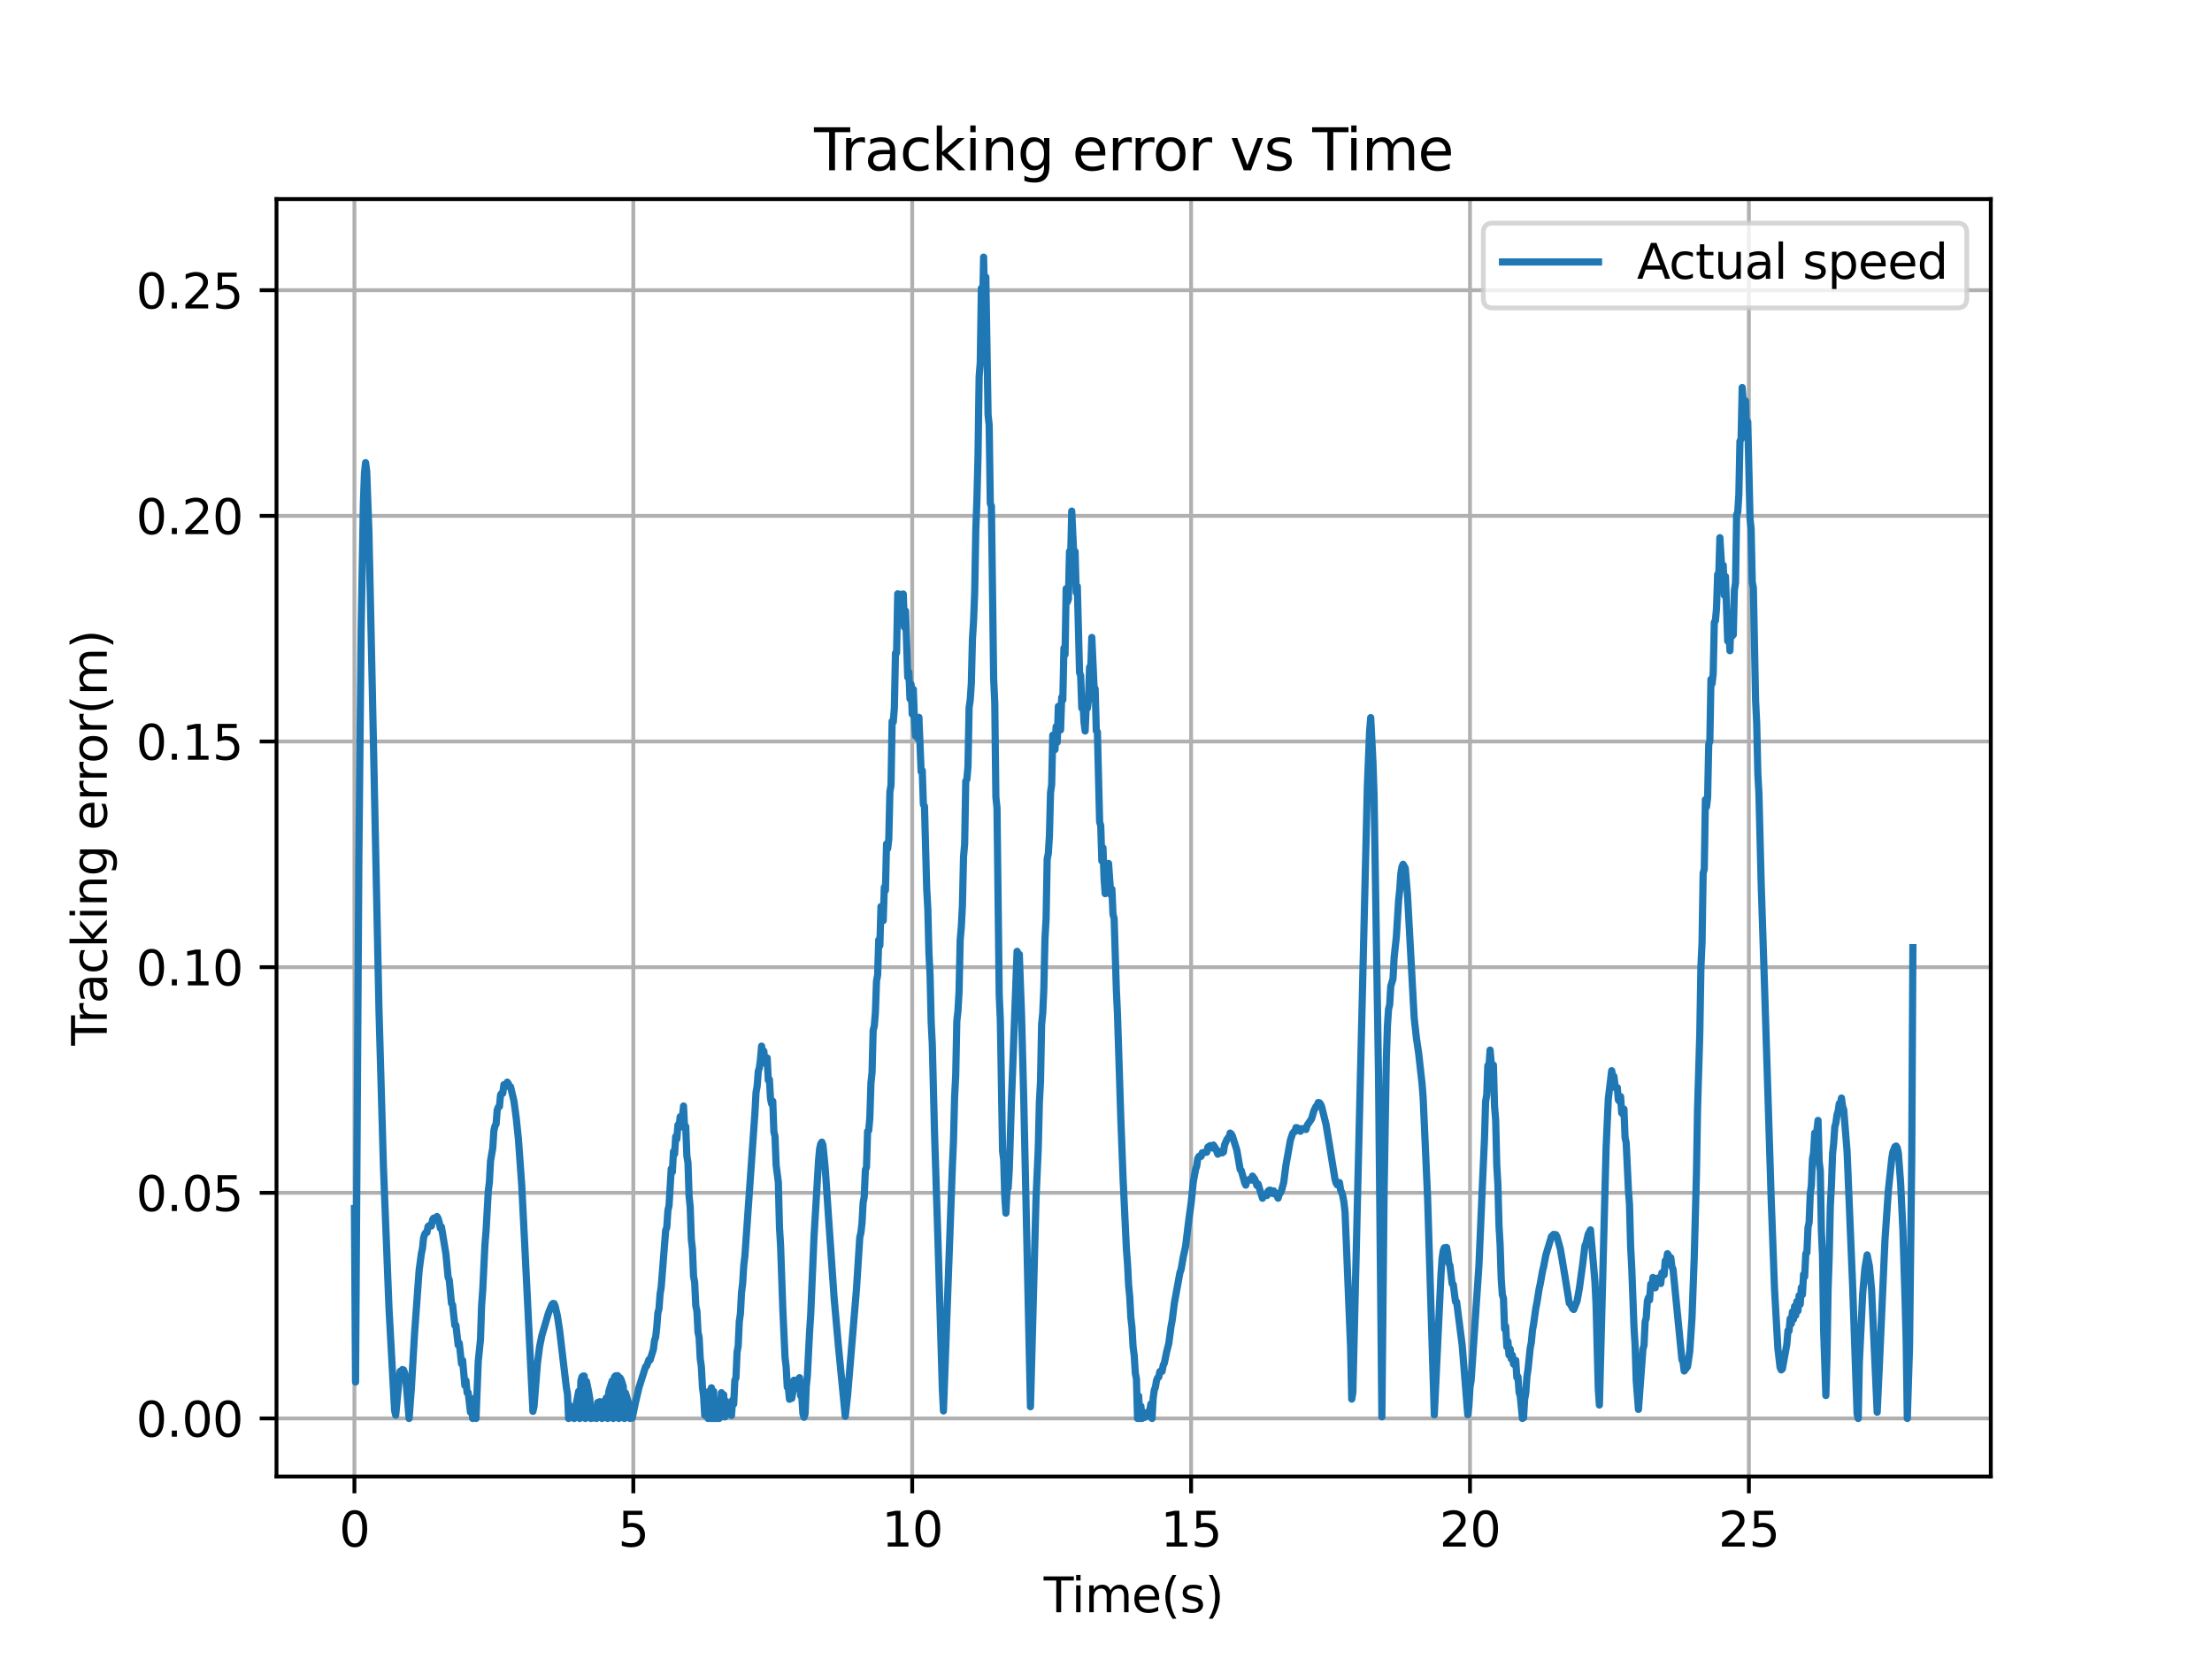 <?xml version="1.0" encoding="utf-8" standalone="no"?>
<!DOCTYPE svg PUBLIC "-//W3C//DTD SVG 1.1//EN"
  "http://www.w3.org/Graphics/SVG/1.1/DTD/svg11.dtd">
<svg xmlns:xlink="http://www.w3.org/1999/xlink" width="460.8pt" height="345.6pt" viewBox="0 0 460.8 345.6" xmlns="http://www.w3.org/2000/svg" version="1.1">
 <defs>
  <style type="text/css">*{stroke-linejoin: round; stroke-linecap: butt}</style>
 </defs>
 <g id="figure_1">
  <g id="patch_1">
   <path d="M 0 345.6 
L 460.8 345.6 
L 460.8 0 
L 0 0 
z
" style="fill: #ffffff"/>
  </g>
  <g id="axes_1">
   <g id="patch_2">
    <path d="M 57.6 307.584 
L 414.72 307.584 
L 414.72 41.472 
L 57.6 41.472 
z
" style="fill: #ffffff"/>
   </g>
   <g id="matplotlib.axis_1">
    <g id="xtick_1">
     <g id="line2d_1">
      <path d="M 73.833 307.584 
L 73.833 41.472 
" clip-path="url(#p9194e6b220)" style="fill: none; stroke: #b0b0b0; stroke-width: 0.8; stroke-linecap: square"/>
     </g>
     <g id="line2d_2">
      <defs>
       <path id="mc4ea59eb82" d="M 0 0 
L 0 3.5 
" style="stroke: #000000; stroke-width: 0.8"/>
      </defs>
      <g>
       <use xlink:href="#mc4ea59eb82" x="73.833" y="307.584" style="stroke: #000000; stroke-width: 0.8"/>
      </g>
     </g>
     <g id="text_1">
      <!-- 0 -->
      <g transform="translate(70.651 322.182) scale(0.1 -0.1)">
       <defs>
        <path id="DejaVuSans-30" d="M 2034 4250 
Q 1547 4250 1301 3770 
Q 1056 3291 1056 2328 
Q 1056 1369 1301 889 
Q 1547 409 2034 409 
Q 2525 409 2770 889 
Q 3016 1369 3016 2328 
Q 3016 3291 2770 3770 
Q 2525 4250 2034 4250 
z
M 2034 4750 
Q 2819 4750 3233 4129 
Q 3647 3509 3647 2328 
Q 3647 1150 3233 529 
Q 2819 -91 2034 -91 
Q 1250 -91 836 529 
Q 422 1150 422 2328 
Q 422 3509 836 4129 
Q 1250 4750 2034 4750 
z
" transform="scale(0.016)"/>
       </defs>
       <use xlink:href="#DejaVuSans-30"/>
      </g>
     </g>
    </g>
    <g id="xtick_2">
     <g id="line2d_3">
      <path d="M 131.931 307.584 
L 131.931 41.472 
" clip-path="url(#p9194e6b220)" style="fill: none; stroke: #b0b0b0; stroke-width: 0.8; stroke-linecap: square"/>
     </g>
     <g id="line2d_4">
      <g>
       <use xlink:href="#mc4ea59eb82" x="131.931" y="307.584" style="stroke: #000000; stroke-width: 0.8"/>
      </g>
     </g>
     <g id="text_2">
      <!-- 5 -->
      <g transform="translate(128.75 322.182) scale(0.1 -0.1)">
       <defs>
        <path id="DejaVuSans-35" d="M 691 4666 
L 3169 4666 
L 3169 4134 
L 1269 4134 
L 1269 2991 
Q 1406 3038 1543 3061 
Q 1681 3084 1819 3084 
Q 2600 3084 3056 2656 
Q 3513 2228 3513 1497 
Q 3513 744 3044 326 
Q 2575 -91 1722 -91 
Q 1428 -91 1123 -41 
Q 819 9 494 109 
L 494 744 
Q 775 591 1075 516 
Q 1375 441 1709 441 
Q 2250 441 2565 725 
Q 2881 1009 2881 1497 
Q 2881 1984 2565 2268 
Q 2250 2553 1709 2553 
Q 1456 2553 1204 2497 
Q 953 2441 691 2322 
L 691 4666 
z
" transform="scale(0.016)"/>
       </defs>
       <use xlink:href="#DejaVuSans-35"/>
      </g>
     </g>
    </g>
    <g id="xtick_3">
     <g id="line2d_5">
      <path d="M 190.03 307.584 
L 190.03 41.472 
" clip-path="url(#p9194e6b220)" style="fill: none; stroke: #b0b0b0; stroke-width: 0.8; stroke-linecap: square"/>
     </g>
     <g id="line2d_6">
      <g>
       <use xlink:href="#mc4ea59eb82" x="190.03" y="307.584" style="stroke: #000000; stroke-width: 0.8"/>
      </g>
     </g>
     <g id="text_3">
      <!-- 10 -->
      <g transform="translate(183.667 322.182) scale(0.1 -0.1)">
       <defs>
        <path id="DejaVuSans-31" d="M 794 531 
L 1825 531 
L 1825 4091 
L 703 3866 
L 703 4441 
L 1819 4666 
L 2450 4666 
L 2450 531 
L 3481 531 
L 3481 0 
L 794 0 
L 794 531 
z
" transform="scale(0.016)"/>
       </defs>
       <use xlink:href="#DejaVuSans-31"/>
       <use xlink:href="#DejaVuSans-30" x="63.623"/>
      </g>
     </g>
    </g>
    <g id="xtick_4">
     <g id="line2d_7">
      <path d="M 248.128 307.584 
L 248.128 41.472 
" clip-path="url(#p9194e6b220)" style="fill: none; stroke: #b0b0b0; stroke-width: 0.8; stroke-linecap: square"/>
     </g>
     <g id="line2d_8">
      <g>
       <use xlink:href="#mc4ea59eb82" x="248.128" y="307.584" style="stroke: #000000; stroke-width: 0.8"/>
      </g>
     </g>
     <g id="text_4">
      <!-- 15 -->
      <g transform="translate(241.766 322.182) scale(0.1 -0.1)">
       <use xlink:href="#DejaVuSans-31"/>
       <use xlink:href="#DejaVuSans-35" x="63.623"/>
      </g>
     </g>
    </g>
    <g id="xtick_5">
     <g id="line2d_9">
      <path d="M 306.227 307.584 
L 306.227 41.472 
" clip-path="url(#p9194e6b220)" style="fill: none; stroke: #b0b0b0; stroke-width: 0.8; stroke-linecap: square"/>
     </g>
     <g id="line2d_10">
      <g>
       <use xlink:href="#mc4ea59eb82" x="306.227" y="307.584" style="stroke: #000000; stroke-width: 0.8"/>
      </g>
     </g>
     <g id="text_5">
      <!-- 20 -->
      <g transform="translate(299.864 322.182) scale(0.1 -0.1)">
       <defs>
        <path id="DejaVuSans-32" d="M 1228 531 
L 3431 531 
L 3431 0 
L 469 0 
L 469 531 
Q 828 903 1448 1529 
Q 2069 2156 2228 2338 
Q 2531 2678 2651 2914 
Q 2772 3150 2772 3378 
Q 2772 3750 2511 3984 
Q 2250 4219 1831 4219 
Q 1534 4219 1204 4116 
Q 875 4013 500 3803 
L 500 4441 
Q 881 4594 1212 4672 
Q 1544 4750 1819 4750 
Q 2544 4750 2975 4387 
Q 3406 4025 3406 3419 
Q 3406 3131 3298 2873 
Q 3191 2616 2906 2266 
Q 2828 2175 2409 1742 
Q 1991 1309 1228 531 
z
" transform="scale(0.016)"/>
       </defs>
       <use xlink:href="#DejaVuSans-32"/>
       <use xlink:href="#DejaVuSans-30" x="63.623"/>
      </g>
     </g>
    </g>
    <g id="xtick_6">
     <g id="line2d_11">
      <path d="M 364.325 307.584 
L 364.325 41.472 
" clip-path="url(#p9194e6b220)" style="fill: none; stroke: #b0b0b0; stroke-width: 0.8; stroke-linecap: square"/>
     </g>
     <g id="line2d_12">
      <g>
       <use xlink:href="#mc4ea59eb82" x="364.325" y="307.584" style="stroke: #000000; stroke-width: 0.8"/>
      </g>
     </g>
     <g id="text_6">
      <!-- 25 -->
      <g transform="translate(357.963 322.182) scale(0.1 -0.1)">
       <use xlink:href="#DejaVuSans-32"/>
       <use xlink:href="#DejaVuSans-35" x="63.623"/>
      </g>
     </g>
    </g>
    <g id="text_7">
     <!-- Time(s) -->
     <g transform="translate(217.42 335.861) scale(0.1 -0.1)">
      <defs>
       <path id="DejaVuSans-54" d="M -19 4666 
L 3928 4666 
L 3928 4134 
L 2272 4134 
L 2272 0 
L 1638 0 
L 1638 4134 
L -19 4134 
L -19 4666 
z
" transform="scale(0.016)"/>
       <path id="DejaVuSans-69" d="M 603 3500 
L 1178 3500 
L 1178 0 
L 603 0 
L 603 3500 
z
M 603 4863 
L 1178 4863 
L 1178 4134 
L 603 4134 
L 603 4863 
z
" transform="scale(0.016)"/>
       <path id="DejaVuSans-6d" d="M 3328 2828 
Q 3544 3216 3844 3400 
Q 4144 3584 4550 3584 
Q 5097 3584 5394 3201 
Q 5691 2819 5691 2113 
L 5691 0 
L 5113 0 
L 5113 2094 
Q 5113 2597 4934 2840 
Q 4756 3084 4391 3084 
Q 3944 3084 3684 2787 
Q 3425 2491 3425 1978 
L 3425 0 
L 2847 0 
L 2847 2094 
Q 2847 2600 2669 2842 
Q 2491 3084 2119 3084 
Q 1678 3084 1418 2786 
Q 1159 2488 1159 1978 
L 1159 0 
L 581 0 
L 581 3500 
L 1159 3500 
L 1159 2956 
Q 1356 3278 1631 3431 
Q 1906 3584 2284 3584 
Q 2666 3584 2933 3390 
Q 3200 3197 3328 2828 
z
" transform="scale(0.016)"/>
       <path id="DejaVuSans-65" d="M 3597 1894 
L 3597 1613 
L 953 1613 
Q 991 1019 1311 708 
Q 1631 397 2203 397 
Q 2534 397 2845 478 
Q 3156 559 3463 722 
L 3463 178 
Q 3153 47 2828 -22 
Q 2503 -91 2169 -91 
Q 1331 -91 842 396 
Q 353 884 353 1716 
Q 353 2575 817 3079 
Q 1281 3584 2069 3584 
Q 2775 3584 3186 3129 
Q 3597 2675 3597 1894 
z
M 3022 2063 
Q 3016 2534 2758 2815 
Q 2500 3097 2075 3097 
Q 1594 3097 1305 2825 
Q 1016 2553 972 2059 
L 3022 2063 
z
" transform="scale(0.016)"/>
       <path id="DejaVuSans-28" d="M 1984 4856 
Q 1566 4138 1362 3434 
Q 1159 2731 1159 2009 
Q 1159 1288 1364 580 
Q 1569 -128 1984 -844 
L 1484 -844 
Q 1016 -109 783 600 
Q 550 1309 550 2009 
Q 550 2706 781 3412 
Q 1013 4119 1484 4856 
L 1984 4856 
z
" transform="scale(0.016)"/>
       <path id="DejaVuSans-73" d="M 2834 3397 
L 2834 2853 
Q 2591 2978 2328 3040 
Q 2066 3103 1784 3103 
Q 1356 3103 1142 2972 
Q 928 2841 928 2578 
Q 928 2378 1081 2264 
Q 1234 2150 1697 2047 
L 1894 2003 
Q 2506 1872 2764 1633 
Q 3022 1394 3022 966 
Q 3022 478 2636 193 
Q 2250 -91 1575 -91 
Q 1294 -91 989 -36 
Q 684 19 347 128 
L 347 722 
Q 666 556 975 473 
Q 1284 391 1588 391 
Q 1994 391 2212 530 
Q 2431 669 2431 922 
Q 2431 1156 2273 1281 
Q 2116 1406 1581 1522 
L 1381 1569 
Q 847 1681 609 1914 
Q 372 2147 372 2553 
Q 372 3047 722 3315 
Q 1072 3584 1716 3584 
Q 2034 3584 2315 3537 
Q 2597 3491 2834 3397 
z
" transform="scale(0.016)"/>
       <path id="DejaVuSans-29" d="M 513 4856 
L 1013 4856 
Q 1481 4119 1714 3412 
Q 1947 2706 1947 2009 
Q 1947 1309 1714 600 
Q 1481 -109 1013 -844 
L 513 -844 
Q 928 -128 1133 580 
Q 1338 1288 1338 2009 
Q 1338 2731 1133 3434 
Q 928 4138 513 4856 
z
" transform="scale(0.016)"/>
      </defs>
      <use xlink:href="#DejaVuSans-54"/>
      <use xlink:href="#DejaVuSans-69" x="57.959"/>
      <use xlink:href="#DejaVuSans-6d" x="85.742"/>
      <use xlink:href="#DejaVuSans-65" x="183.154"/>
      <use xlink:href="#DejaVuSans-28" x="244.678"/>
      <use xlink:href="#DejaVuSans-73" x="283.691"/>
      <use xlink:href="#DejaVuSans-29" x="335.791"/>
     </g>
    </g>
   </g>
   <g id="matplotlib.axis_2">
    <g id="ytick_1">
     <g id="line2d_13">
      <path d="M 57.6 295.488 
L 414.72 295.488 
" clip-path="url(#p9194e6b220)" style="fill: none; stroke: #b0b0b0; stroke-width: 0.8; stroke-linecap: square"/>
     </g>
     <g id="line2d_14">
      <defs>
       <path id="m14b3da0224" d="M 0 0 
L -3.5 0 
" style="stroke: #000000; stroke-width: 0.8"/>
      </defs>
      <g>
       <use xlink:href="#m14b3da0224" x="57.6" y="295.488" style="stroke: #000000; stroke-width: 0.8"/>
      </g>
     </g>
     <g id="text_8">
      <!-- 0.00 -->
      <g transform="translate(28.334 299.287) scale(0.1 -0.1)">
       <defs>
        <path id="DejaVuSans-2e" d="M 684 794 
L 1344 794 
L 1344 0 
L 684 0 
L 684 794 
z
" transform="scale(0.016)"/>
       </defs>
       <use xlink:href="#DejaVuSans-30"/>
       <use xlink:href="#DejaVuSans-2e" x="63.623"/>
       <use xlink:href="#DejaVuSans-30" x="95.41"/>
       <use xlink:href="#DejaVuSans-30" x="159.033"/>
      </g>
     </g>
    </g>
    <g id="ytick_2">
     <g id="line2d_15">
      <path d="M 57.6 248.482 
L 414.72 248.482 
" clip-path="url(#p9194e6b220)" style="fill: none; stroke: #b0b0b0; stroke-width: 0.8; stroke-linecap: square"/>
     </g>
     <g id="line2d_16">
      <g>
       <use xlink:href="#m14b3da0224" x="57.6" y="248.482" style="stroke: #000000; stroke-width: 0.8"/>
      </g>
     </g>
     <g id="text_9">
      <!-- 0.05 -->
      <g transform="translate(28.334 252.281) scale(0.1 -0.1)">
       <use xlink:href="#DejaVuSans-30"/>
       <use xlink:href="#DejaVuSans-2e" x="63.623"/>
       <use xlink:href="#DejaVuSans-30" x="95.41"/>
       <use xlink:href="#DejaVuSans-35" x="159.033"/>
      </g>
     </g>
    </g>
    <g id="ytick_3">
     <g id="line2d_17">
      <path d="M 57.6 201.476 
L 414.72 201.476 
" clip-path="url(#p9194e6b220)" style="fill: none; stroke: #b0b0b0; stroke-width: 0.8; stroke-linecap: square"/>
     </g>
     <g id="line2d_18">
      <g>
       <use xlink:href="#m14b3da0224" x="57.6" y="201.476" style="stroke: #000000; stroke-width: 0.8"/>
      </g>
     </g>
     <g id="text_10">
      <!-- 0.10 -->
      <g transform="translate(28.334 205.275) scale(0.1 -0.1)">
       <use xlink:href="#DejaVuSans-30"/>
       <use xlink:href="#DejaVuSans-2e" x="63.623"/>
       <use xlink:href="#DejaVuSans-31" x="95.41"/>
       <use xlink:href="#DejaVuSans-30" x="159.033"/>
      </g>
     </g>
    </g>
    <g id="ytick_4">
     <g id="line2d_19">
      <path d="M 57.6 154.47 
L 414.72 154.47 
" clip-path="url(#p9194e6b220)" style="fill: none; stroke: #b0b0b0; stroke-width: 0.8; stroke-linecap: square"/>
     </g>
     <g id="line2d_20">
      <g>
       <use xlink:href="#m14b3da0224" x="57.6" y="154.47" style="stroke: #000000; stroke-width: 0.8"/>
      </g>
     </g>
     <g id="text_11">
      <!-- 0.15 -->
      <g transform="translate(28.334 158.269) scale(0.1 -0.1)">
       <use xlink:href="#DejaVuSans-30"/>
       <use xlink:href="#DejaVuSans-2e" x="63.623"/>
       <use xlink:href="#DejaVuSans-31" x="95.41"/>
       <use xlink:href="#DejaVuSans-35" x="159.033"/>
      </g>
     </g>
    </g>
    <g id="ytick_5">
     <g id="line2d_21">
      <path d="M 57.6 107.464 
L 414.72 107.464 
" clip-path="url(#p9194e6b220)" style="fill: none; stroke: #b0b0b0; stroke-width: 0.8; stroke-linecap: square"/>
     </g>
     <g id="line2d_22">
      <g>
       <use xlink:href="#m14b3da0224" x="57.6" y="107.464" style="stroke: #000000; stroke-width: 0.8"/>
      </g>
     </g>
     <g id="text_12">
      <!-- 0.20 -->
      <g transform="translate(28.334 111.263) scale(0.1 -0.1)">
       <use xlink:href="#DejaVuSans-30"/>
       <use xlink:href="#DejaVuSans-2e" x="63.623"/>
       <use xlink:href="#DejaVuSans-32" x="95.41"/>
       <use xlink:href="#DejaVuSans-30" x="159.033"/>
      </g>
     </g>
    </g>
    <g id="ytick_6">
     <g id="line2d_23">
      <path d="M 57.6 60.458 
L 414.72 60.458 
" clip-path="url(#p9194e6b220)" style="fill: none; stroke: #b0b0b0; stroke-width: 0.8; stroke-linecap: square"/>
     </g>
     <g id="line2d_24">
      <g>
       <use xlink:href="#m14b3da0224" x="57.6" y="60.458" style="stroke: #000000; stroke-width: 0.8"/>
      </g>
     </g>
     <g id="text_13">
      <!-- 0.25 -->
      <g transform="translate(28.334 64.257) scale(0.1 -0.1)">
       <use xlink:href="#DejaVuSans-30"/>
       <use xlink:href="#DejaVuSans-2e" x="63.623"/>
       <use xlink:href="#DejaVuSans-32" x="95.41"/>
       <use xlink:href="#DejaVuSans-35" x="159.033"/>
      </g>
     </g>
    </g>
    <g id="text_14">
     <!-- Tracking error(m) -->
     <g transform="translate(22.255 217.804) rotate(-90) scale(0.1 -0.1)">
      <defs>
       <path id="DejaVuSans-72" d="M 2631 2963 
Q 2534 3019 2420 3045 
Q 2306 3072 2169 3072 
Q 1681 3072 1420 2755 
Q 1159 2438 1159 1844 
L 1159 0 
L 581 0 
L 581 3500 
L 1159 3500 
L 1159 2956 
Q 1341 3275 1631 3429 
Q 1922 3584 2338 3584 
Q 2397 3584 2469 3576 
Q 2541 3569 2628 3553 
L 2631 2963 
z
" transform="scale(0.016)"/>
       <path id="DejaVuSans-61" d="M 2194 1759 
Q 1497 1759 1228 1600 
Q 959 1441 959 1056 
Q 959 750 1161 570 
Q 1363 391 1709 391 
Q 2188 391 2477 730 
Q 2766 1069 2766 1631 
L 2766 1759 
L 2194 1759 
z
M 3341 1997 
L 3341 0 
L 2766 0 
L 2766 531 
Q 2569 213 2275 61 
Q 1981 -91 1556 -91 
Q 1019 -91 701 211 
Q 384 513 384 1019 
Q 384 1609 779 1909 
Q 1175 2209 1959 2209 
L 2766 2209 
L 2766 2266 
Q 2766 2663 2505 2880 
Q 2244 3097 1772 3097 
Q 1472 3097 1187 3025 
Q 903 2953 641 2809 
L 641 3341 
Q 956 3463 1253 3523 
Q 1550 3584 1831 3584 
Q 2591 3584 2966 3190 
Q 3341 2797 3341 1997 
z
" transform="scale(0.016)"/>
       <path id="DejaVuSans-63" d="M 3122 3366 
L 3122 2828 
Q 2878 2963 2633 3030 
Q 2388 3097 2138 3097 
Q 1578 3097 1268 2742 
Q 959 2388 959 1747 
Q 959 1106 1268 751 
Q 1578 397 2138 397 
Q 2388 397 2633 464 
Q 2878 531 3122 666 
L 3122 134 
Q 2881 22 2623 -34 
Q 2366 -91 2075 -91 
Q 1284 -91 818 406 
Q 353 903 353 1747 
Q 353 2603 823 3093 
Q 1294 3584 2113 3584 
Q 2378 3584 2631 3529 
Q 2884 3475 3122 3366 
z
" transform="scale(0.016)"/>
       <path id="DejaVuSans-6b" d="M 581 4863 
L 1159 4863 
L 1159 1991 
L 2875 3500 
L 3609 3500 
L 1753 1863 
L 3688 0 
L 2938 0 
L 1159 1709 
L 1159 0 
L 581 0 
L 581 4863 
z
" transform="scale(0.016)"/>
       <path id="DejaVuSans-6e" d="M 3513 2113 
L 3513 0 
L 2938 0 
L 2938 2094 
Q 2938 2591 2744 2837 
Q 2550 3084 2163 3084 
Q 1697 3084 1428 2787 
Q 1159 2491 1159 1978 
L 1159 0 
L 581 0 
L 581 3500 
L 1159 3500 
L 1159 2956 
Q 1366 3272 1645 3428 
Q 1925 3584 2291 3584 
Q 2894 3584 3203 3211 
Q 3513 2838 3513 2113 
z
" transform="scale(0.016)"/>
       <path id="DejaVuSans-67" d="M 2906 1791 
Q 2906 2416 2648 2759 
Q 2391 3103 1925 3103 
Q 1463 3103 1205 2759 
Q 947 2416 947 1791 
Q 947 1169 1205 825 
Q 1463 481 1925 481 
Q 2391 481 2648 825 
Q 2906 1169 2906 1791 
z
M 3481 434 
Q 3481 -459 3084 -895 
Q 2688 -1331 1869 -1331 
Q 1566 -1331 1297 -1286 
Q 1028 -1241 775 -1147 
L 775 -588 
Q 1028 -725 1275 -790 
Q 1522 -856 1778 -856 
Q 2344 -856 2625 -561 
Q 2906 -266 2906 331 
L 2906 616 
Q 2728 306 2450 153 
Q 2172 0 1784 0 
Q 1141 0 747 490 
Q 353 981 353 1791 
Q 353 2603 747 3093 
Q 1141 3584 1784 3584 
Q 2172 3584 2450 3431 
Q 2728 3278 2906 2969 
L 2906 3500 
L 3481 3500 
L 3481 434 
z
" transform="scale(0.016)"/>
       <path id="DejaVuSans-20" transform="scale(0.016)"/>
       <path id="DejaVuSans-6f" d="M 1959 3097 
Q 1497 3097 1228 2736 
Q 959 2375 959 1747 
Q 959 1119 1226 758 
Q 1494 397 1959 397 
Q 2419 397 2687 759 
Q 2956 1122 2956 1747 
Q 2956 2369 2687 2733 
Q 2419 3097 1959 3097 
z
M 1959 3584 
Q 2709 3584 3137 3096 
Q 3566 2609 3566 1747 
Q 3566 888 3137 398 
Q 2709 -91 1959 -91 
Q 1206 -91 779 398 
Q 353 888 353 1747 
Q 353 2609 779 3096 
Q 1206 3584 1959 3584 
z
" transform="scale(0.016)"/>
      </defs>
      <use xlink:href="#DejaVuSans-54"/>
      <use xlink:href="#DejaVuSans-72" x="46.334"/>
      <use xlink:href="#DejaVuSans-61" x="87.447"/>
      <use xlink:href="#DejaVuSans-63" x="148.727"/>
      <use xlink:href="#DejaVuSans-6b" x="203.707"/>
      <use xlink:href="#DejaVuSans-69" x="261.617"/>
      <use xlink:href="#DejaVuSans-6e" x="289.4"/>
      <use xlink:href="#DejaVuSans-67" x="352.779"/>
      <use xlink:href="#DejaVuSans-20" x="416.256"/>
      <use xlink:href="#DejaVuSans-65" x="448.043"/>
      <use xlink:href="#DejaVuSans-72" x="509.566"/>
      <use xlink:href="#DejaVuSans-72" x="548.93"/>
      <use xlink:href="#DejaVuSans-6f" x="587.793"/>
      <use xlink:href="#DejaVuSans-72" x="648.975"/>
      <use xlink:href="#DejaVuSans-28" x="690.088"/>
      <use xlink:href="#DejaVuSans-6d" x="729.102"/>
      <use xlink:href="#DejaVuSans-29" x="826.514"/>
     </g>
    </g>
   </g>
   <g id="line2d_25">
    <path d="M 73.833 251.761 
L 74.065 287.897 
L 74.065 287.897 
L 74.762 178.461 
L 74.762 178.461 
L 75.227 131.258 
L 75.227 131.258 
L 75.692 105.018 
L 75.692 105.018 
L 75.924 98.588 
L 75.924 98.588 
L 76.157 96.384 
L 76.157 96.384 
L 76.389 98.119 
L 76.854 110.907 
L 76.854 110.907 
L 77.551 143.215 
L 77.551 143.215 
L 78.945 210.271 
L 78.945 210.271 
L 79.875 243.041 
L 79.875 243.041 
L 81.037 272.585 
L 81.037 272.585 
L 82.199 293.783 
L 82.199 293.783 
L 82.431 294.82 
L 82.431 294.82 
L 83.128 287.373 
L 83.128 287.373 
L 83.361 285.66 
L 83.361 285.66 
L 83.593 285.7 
L 83.826 285.302 
L 83.826 285.302 
L 84.058 285.379 
L 84.058 285.379 
L 84.29 285.95 
L 84.29 285.95 
L 84.523 287.029 
L 84.523 287.029 
L 85.22 295.488 
L 85.22 295.488 
L 85.685 289.365 
L 85.685 289.365 
L 86.382 277.429 
L 86.382 277.429 
L 87.312 264.631 
L 87.312 264.631 
L 87.776 261.175 
L 87.776 261.175 
L 88.009 260.064 
L 88.009 260.064 
L 88.241 257.858 
L 88.241 257.858 
L 88.474 257.115 
L 88.474 257.115 
L 88.706 256.761 
L 88.938 256.741 
L 88.938 256.741 
L 89.171 255.498 
L 89.171 255.498 
L 89.403 255.301 
L 89.636 255.278 
L 89.636 255.278 
L 89.868 255.4 
L 89.868 255.4 
L 90.1 254.148 
L 90.1 254.148 
L 90.333 253.756 
L 90.333 253.756 
L 90.565 253.744 
L 90.565 253.744 
L 90.797 254.162 
L 90.797 254.162 
L 91.03 253.426 
L 91.03 253.426 
L 91.262 253.82 
L 91.495 254.612 
L 91.495 254.612 
L 91.727 255.856 
L 91.727 255.856 
L 91.959 255.58 
L 91.959 255.58 
L 92.889 261.202 
L 92.889 261.202 
L 93.354 266.101 
L 93.354 266.101 
L 93.586 266.626 
L 93.586 266.626 
L 94.051 271.501 
L 94.051 271.501 
L 94.283 271.829 
L 94.283 271.829 
L 94.748 276.085 
L 94.748 276.085 
L 94.981 276.075 
L 94.981 276.075 
L 95.445 280.203 
L 95.445 280.203 
L 95.678 279.806 
L 95.678 279.806 
L 96.143 284.1 
L 96.143 284.1 
L 96.375 283.393 
L 96.84 288.633 
L 96.84 288.633 
L 97.072 287.615 
L 97.072 287.615 
L 97.305 290.126 
L 97.305 290.126 
L 97.537 290.128 
L 97.537 290.128 
L 98.002 294.174 
L 98.002 294.174 
L 98.234 292.724 
L 98.234 292.724 
L 98.467 295.488 
L 98.699 294.932 
L 98.699 294.932 
L 98.931 291.25 
L 99.164 295.488 
L 99.164 295.488 
L 99.628 283.589 
L 99.628 283.589 
L 100.093 279.022 
L 100.093 279.022 
L 100.326 271.95 
L 100.326 271.95 
L 100.558 268.818 
L 100.558 268.818 
L 101.023 259.251 
L 101.023 259.251 
L 101.255 256.422 
L 101.255 256.422 
L 101.72 248.089 
L 101.72 248.089 
L 101.952 246.24 
L 101.952 246.24 
L 102.185 241.859 
L 102.185 241.859 
L 102.65 239.162 
L 102.65 239.162 
L 102.882 235.539 
L 102.882 235.539 
L 103.114 234.542 
L 103.114 234.542 
L 103.347 234.166 
L 103.347 234.166 
L 103.579 231.204 
L 103.579 231.204 
L 103.812 230.642 
L 103.812 230.642 
L 104.044 230.514 
L 104.044 230.514 
L 104.276 228.076 
L 104.276 228.076 
L 104.509 227.743 
L 104.509 227.743 
L 104.741 227.752 
L 104.741 227.752 
L 104.974 225.959 
L 104.974 225.959 
L 105.206 225.955 
L 105.206 225.955 
L 105.438 226.312 
L 105.438 226.312 
L 105.671 225.428 
L 105.671 225.428 
L 105.903 225.753 
L 105.903 225.753 
L 106.136 226.366 
L 106.368 226.415 
L 106.368 226.415 
L 107.065 229.376 
L 107.065 229.376 
L 107.53 232.822 
L 107.53 232.822 
L 107.995 237.278 
L 107.995 237.278 
L 108.692 247.015 
L 108.692 247.015 
L 109.389 260.837 
L 109.389 260.837 
L 111.016 294.004 
L 111.016 294.004 
L 111.248 293.007 
L 111.248 293.007 
L 111.945 284.153 
L 111.945 284.153 
L 112.41 280.515 
L 112.41 280.515 
L 112.875 278.231 
L 112.875 278.231 
L 114.269 273.489 
L 114.269 273.489 
L 114.966 271.788 
L 114.966 271.788 
L 115.199 271.532 
L 115.199 271.532 
L 115.431 271.564 
L 115.431 271.564 
L 115.664 272.132 
L 115.664 272.132 
L 116.128 274.184 
L 116.128 274.184 
L 116.593 277.281 
L 116.593 277.281 
L 117.988 289.081 
L 117.988 289.081 
L 118.22 290.451 
L 118.22 290.451 
L 118.452 295.488 
L 118.452 295.488 
L 118.685 292.821 
L 118.685 292.821 
L 119.382 295.358 
L 119.382 295.358 
L 119.614 295.488 
L 120.079 292.249 
L 120.079 292.249 
L 120.544 289.849 
L 120.544 289.849 
L 120.776 295.488 
L 120.776 295.488 
L 121.009 287.644 
L 121.009 287.644 
L 121.241 286.83 
L 121.241 286.83 
L 121.474 286.65 
L 121.474 286.65 
L 121.706 286.649 
L 121.706 286.649 
L 121.938 295.488 
L 121.938 295.488 
L 122.171 287.764 
L 122.171 287.764 
L 122.635 290.021 
L 122.635 290.021 
L 122.868 291.368 
L 122.868 291.368 
L 123.1 295.488 
L 123.1 295.488 
L 123.333 294.225 
L 123.333 294.225 
L 123.565 295.407 
L 123.565 295.407 
L 124.03 293.132 
L 124.03 293.132 
L 124.262 295.488 
L 124.262 295.488 
L 124.495 292.177 
L 124.959 291.989 
L 124.959 291.989 
L 125.192 292.079 
L 125.192 292.079 
L 125.424 295.488 
L 125.424 295.488 
L 125.657 292.224 
L 125.657 292.224 
L 125.889 292.07 
L 126.354 291.129 
L 126.354 291.129 
L 126.586 295.488 
L 126.586 295.488 
L 126.819 289.904 
L 126.819 289.904 
L 127.516 287.686 
L 127.516 287.686 
L 127.748 295.488 
L 127.748 295.488 
L 127.981 286.899 
L 127.981 286.899 
L 128.213 286.62 
L 128.213 286.62 
L 128.678 286.578 
L 128.678 286.578 
L 128.91 295.488 
L 128.91 295.488 
L 129.143 287.002 
L 129.143 287.002 
L 129.375 287.382 
L 129.375 287.382 
L 129.84 288.81 
L 129.84 288.81 
L 130.072 295.488 
L 130.072 295.488 
L 130.304 290.178 
L 130.304 290.178 
L 131.002 292.478 
L 131.002 292.478 
L 131.234 295.488 
L 131.234 295.488 
L 131.466 294.263 
L 131.466 294.263 
L 131.699 295.408 
L 131.699 295.408 
L 132.396 292.106 
L 132.396 292.106 
L 133.093 289.123 
L 133.093 289.123 
L 134.488 284.715 
L 134.488 284.715 
L 134.72 284.546 
L 134.72 284.546 
L 135.185 283.24 
L 135.185 283.24 
L 135.417 283.328 
L 135.417 283.328 
L 136.114 281.09 
L 136.114 281.09 
L 136.347 279.216 
L 136.347 279.216 
L 136.579 278.593 
L 136.812 276.549 
L 136.812 276.549 
L 137.044 273.518 
L 137.044 273.518 
L 137.276 272.67 
L 137.276 272.67 
L 137.509 269.536 
L 137.509 269.536 
L 137.741 268.145 
L 137.741 268.145 
L 138.671 256.291 
L 138.671 256.291 
L 138.903 255.716 
L 138.903 255.716 
L 139.135 252.179 
L 139.135 252.179 
L 139.368 251.184 
L 139.368 251.184 
L 139.833 243.473 
L 139.833 243.473 
L 140.065 244.139 
L 140.297 239.887 
L 140.297 239.887 
L 140.53 240.412 
L 140.53 240.412 
L 140.762 236.759 
L 140.762 236.759 
L 140.995 237.297 
L 140.995 237.297 
L 141.227 234.342 
L 141.227 234.342 
L 141.459 234.866 
L 141.459 234.866 
L 141.692 232.632 
L 141.692 232.632 
L 141.924 233.599 
L 141.924 233.599 
L 142.157 232.665 
L 142.157 232.665 
L 142.389 230.404 
L 142.389 230.404 
L 142.621 235.033 
L 142.621 235.033 
L 142.854 234.672 
L 142.854 234.672 
L 143.086 240.814 
L 143.086 240.814 
L 143.319 242.222 
L 143.319 242.222 
L 143.551 249.212 
L 143.551 249.212 
L 143.783 251.431 
L 143.783 251.431 
L 144.016 258.151 
L 144.016 258.151 
L 144.248 260.16 
L 144.248 260.16 
L 144.481 265.895 
L 144.481 265.895 
L 144.713 267.119 
L 144.713 267.119 
L 144.945 272.04 
L 144.945 272.04 
L 145.178 273.076 
L 145.178 273.076 
L 145.41 277.532 
L 145.41 277.532 
L 145.643 278.625 
L 145.643 278.625 
L 145.875 283.072 
L 145.875 283.072 
L 146.107 284.693 
L 146.107 284.693 
L 146.34 289.045 
L 146.34 289.045 
L 146.572 290.81 
L 146.572 290.81 
L 146.804 294.8 
L 146.804 294.8 
L 147.037 294.731 
L 147.269 291.844 
L 147.269 291.844 
L 147.502 295.488 
L 147.502 295.488 
L 147.734 289.828 
L 147.734 289.828 
L 147.966 295.488 
L 147.966 295.488 
L 148.199 289.093 
L 148.199 289.093 
L 148.431 295.488 
L 148.431 295.488 
L 148.664 289.84 
L 148.664 289.84 
L 148.896 295.488 
L 148.896 295.488 
L 149.128 294.9 
L 149.128 294.9 
L 149.361 295.488 
L 149.361 295.488 
L 149.593 295.283 
L 149.593 295.283 
L 149.826 295.488 
L 149.826 295.488 
L 150.058 294.784 
L 150.058 294.784 
L 150.29 290.126 
L 150.29 290.126 
L 150.523 294.347 
L 150.523 294.347 
L 150.755 290.544 
L 150.988 295.16 
L 150.988 295.16 
L 151.22 291.886 
L 151.22 291.886 
L 151.452 294.748 
L 151.452 294.748 
L 151.685 293.205 
L 151.685 293.205 
L 151.917 293.844 
L 151.917 293.844 
L 152.15 293.785 
L 152.15 293.785 
L 152.382 294.873 
L 152.382 294.873 
L 152.614 291.655 
L 152.614 291.655 
L 152.847 292.5 
L 152.847 292.5 
L 153.079 287.535 
L 153.079 287.535 
L 153.312 287.068 
L 153.312 287.068 
L 153.544 281.694 
L 153.544 281.694 
L 153.776 280.39 
L 153.776 280.39 
L 154.009 275.292 
L 154.009 275.292 
L 154.241 273.676 
L 154.241 273.676 
L 154.473 269.248 
L 154.473 269.248 
L 154.706 267.385 
L 154.706 267.385 
L 154.938 263.611 
L 154.938 263.611 
L 155.171 261.659 
L 155.171 261.659 
L 157.262 231.882 
L 157.262 231.882 
L 157.495 227.578 
L 157.495 227.578 
L 157.727 226.275 
L 157.727 226.275 
L 157.959 223.169 
L 157.959 223.169 
L 158.192 222.432 
L 158.192 222.432 
L 158.424 220.644 
L 158.424 220.644 
L 158.657 217.928 
L 158.657 217.928 
L 158.889 220.045 
L 159.121 218.97 
L 159.121 218.97 
L 159.354 221.434 
L 159.354 221.434 
L 159.586 221.622 
L 159.586 221.622 
L 159.819 220.384 
L 159.819 220.384 
L 160.051 225.031 
L 160.051 225.031 
L 160.283 224.881 
L 160.283 224.881 
L 160.516 228.923 
L 160.516 228.923 
L 160.748 229.973 
L 160.748 229.973 
L 160.981 229.41 
L 160.981 229.41 
L 161.213 235.766 
L 161.213 235.766 
L 161.445 236.675 
L 161.445 236.675 
L 161.678 242.674 
L 161.678 242.674 
L 162.142 246.296 
L 162.142 246.296 
L 162.375 255.593 
L 162.375 255.593 
L 162.607 259.449 
L 162.607 259.449 
L 163.072 272.658 
L 163.072 272.658 
L 163.537 282.802 
L 163.537 282.802 
L 163.769 284.711 
L 163.769 284.711 
L 164.002 288.984 
L 164.002 288.984 
L 164.234 289.217 
L 164.234 289.217 
L 164.466 291.491 
L 164.466 291.491 
L 164.699 290.588 
L 164.699 290.588 
L 164.931 291.306 
L 164.931 291.306 
L 165.164 290.019 
L 165.164 290.019 
L 165.396 287.523 
L 165.396 287.523 
L 165.628 289.286 
L 165.628 289.286 
L 165.861 287.51 
L 165.861 287.51 
L 166.093 289.12 
L 166.093 289.12 
L 166.326 288.484 
L 166.326 288.484 
L 166.558 286.999 
L 166.558 286.999 
L 166.79 290.764 
L 166.79 290.764 
L 167.023 290.653 
L 167.023 290.653 
L 167.255 294.493 
L 167.255 294.493 
L 167.488 295.228 
L 167.488 295.228 
L 167.72 294.515 
L 167.72 294.515 
L 167.952 288.907 
L 167.952 288.907 
L 168.185 286.661 
L 168.185 286.661 
L 168.65 277.455 
L 168.65 277.455 
L 168.882 273.893 
L 168.882 273.893 
L 169.579 257.531 
L 169.579 257.531 
L 170.509 241.908 
L 170.509 241.908 
L 170.741 239.327 
L 170.741 239.327 
L 170.973 238.307 
L 170.973 238.307 
L 171.206 237.923 
L 171.206 237.923 
L 171.438 238.582 
L 171.438 238.582 
L 171.903 243.294 
L 171.903 243.294 
L 172.6 253.615 
L 172.6 253.615 
L 173.762 270.411 
L 173.762 270.411 
L 174.692 280.775 
L 174.692 280.775 
L 176.086 295.043 
L 176.086 295.043 
L 176.551 290.868 
L 176.551 290.868 
L 178.41 268.668 
L 178.41 268.668 
L 179.107 257.756 
L 179.107 257.756 
L 179.34 256.8 
L 179.34 256.8 
L 179.572 254.803 
L 179.572 254.803 
L 179.804 250.546 
L 179.804 250.546 
L 180.037 249.282 
L 180.037 249.282 
L 180.269 243.746 
L 180.269 243.746 
L 180.502 243.163 
L 180.502 243.163 
L 180.734 235.681 
L 180.734 235.681 
L 180.966 235.494 
L 181.199 232.909 
L 181.199 232.909 
L 181.431 225.658 
L 181.431 225.658 
L 181.664 223.432 
L 181.664 223.432 
L 181.896 214.61 
L 181.896 214.61 
L 182.128 213.772 
L 182.128 213.772 
L 182.361 210.89 
L 182.361 210.89 
L 182.593 204.385 
L 182.593 204.385 
L 182.826 203.107 
L 182.826 203.107 
L 183.058 195.794 
L 183.058 195.794 
L 183.29 196.983 
L 183.29 196.983 
L 183.523 188.859 
L 183.523 188.859 
L 183.755 191.606 
L 183.988 191.793 
L 184.22 184.82 
L 184.22 184.82 
L 184.452 185.484 
L 184.452 185.484 
L 184.685 175.803 
L 184.685 175.803 
L 184.917 176.793 
L 184.917 176.793 
L 185.149 174.8 
L 185.382 164.956 
L 185.382 164.956 
L 185.614 163.574 
L 185.614 163.574 
L 185.847 150.255 
L 185.847 150.255 
L 186.079 150.42 
L 186.311 147.493 
L 186.311 147.493 
L 186.544 136.063 
L 186.544 136.063 
L 186.776 136.007 
L 186.776 136.007 
L 187.009 123.707 
L 187.009 123.707 
L 187.241 127.584 
L 187.241 127.584 
L 187.473 128.33 
L 187.473 128.33 
L 187.706 123.804 
L 187.706 123.804 
L 187.938 127.62 
L 187.938 127.62 
L 188.171 123.754 
L 188.171 123.754 
L 188.403 130.679 
L 188.403 130.679 
L 188.635 127.266 
L 188.635 127.266 
L 189.1 141.093 
L 189.1 141.093 
L 189.333 140.019 
L 189.333 140.019 
L 189.565 145.592 
L 189.565 145.592 
L 189.797 142.565 
L 189.797 142.565 
L 190.03 148.768 
L 190.03 148.768 
L 190.262 143.592 
L 190.262 143.592 
L 190.495 150.006 
L 190.495 150.006 
L 190.727 153.3 
L 190.727 153.3 
L 190.959 149.396 
L 190.959 149.396 
L 191.192 153.832 
L 191.192 153.832 
L 191.424 149.437 
L 191.424 149.437 
L 191.889 160.731 
L 191.889 160.731 
L 192.121 160.523 
L 192.354 167.564 
L 192.354 167.564 
L 192.586 167.966 
L 192.586 167.966 
L 193.051 185.167 
L 193.051 185.167 
L 193.283 189.413 
L 193.283 189.413 
L 193.516 198.572 
L 193.516 198.572 
L 193.748 203.003 
L 193.748 203.003 
L 193.98 212.846 
L 193.98 212.846 
L 194.213 217.537 
L 194.213 217.537 
L 194.678 236.027 
L 194.678 236.027 
L 195.375 257.881 
L 195.375 257.881 
L 196.304 289.247 
L 196.304 289.247 
L 196.537 293.921 
L 196.537 293.921 
L 198.396 243.001 
L 198.396 243.001 
L 198.628 237.673 
L 198.628 237.673 
L 198.861 228.568 
L 198.861 228.568 
L 199.093 223.984 
L 199.093 223.984 
L 199.326 212.695 
L 199.326 212.695 
L 199.558 210.59 
L 199.558 210.59 
L 199.79 206.527 
L 199.79 206.527 
L 200.023 195.809 
L 200.023 195.809 
L 200.255 193.183 
L 200.488 188.607 
L 200.488 188.607 
L 200.72 178.508 
L 200.72 178.508 
L 200.952 175.863 
L 201.185 162.723 
L 201.185 162.723 
L 201.417 162.345 
L 201.417 162.345 
L 201.649 159.625 
L 201.649 159.625 
L 201.882 147.417 
L 201.882 147.417 
L 202.114 145.841 
L 202.347 142.349 
L 202.579 133.13 
L 202.579 133.13 
L 202.811 129.413 
L 202.811 129.413 
L 203.044 123.43 
L 203.044 123.43 
L 203.276 110.368 
L 203.276 110.368 
L 203.509 104.103 
L 203.509 104.103 
L 203.741 94.813 
L 203.741 94.813 
L 203.973 78.425 
L 203.973 78.425 
L 204.206 75.551 
L 204.206 75.551 
L 204.438 60.033 
L 204.438 60.033 
L 204.671 64.959 
L 204.671 64.959 
L 204.903 53.568 
L 204.903 53.568 
L 205.135 64.929 
L 205.135 64.929 
L 205.368 57.722 
L 205.368 57.722 
L 205.833 86.383 
L 205.833 86.383 
L 206.065 88.581 
L 206.065 88.581 
L 206.297 104.911 
L 206.297 104.911 
L 206.53 105.414 
L 206.53 105.414 
L 206.995 141.382 
L 206.995 141.382 
L 207.227 146.386 
L 207.227 146.386 
L 207.459 166.052 
L 207.459 166.052 
L 207.692 168.288 
L 207.692 168.288 
L 208.157 207.299 
L 208.157 207.299 
L 208.389 212.54 
L 208.389 212.54 
L 208.854 239.83 
L 208.854 239.83 
L 209.086 241.618 
L 209.086 241.618 
L 209.318 249.326 
L 209.318 249.326 
L 209.551 252.727 
L 209.551 252.727 
L 209.783 247.907 
L 209.783 247.907 
L 210.016 247.495 
L 210.016 247.495 
L 210.248 243.735 
L 210.248 243.735 
L 210.713 229.032 
L 210.713 229.032 
L 211.875 198.178 
L 211.875 198.178 
L 212.107 198.692 
L 212.107 198.692 
L 212.34 198.798 
L 212.34 198.798 
L 212.804 211.338 
L 212.804 211.338 
L 213.269 229.145 
L 213.269 229.145 
L 214.664 293.046 
L 214.664 293.046 
L 215.826 249.609 
L 215.826 249.609 
L 216.29 239.164 
L 216.29 239.164 
L 216.523 229.598 
L 216.523 229.598 
L 216.755 225.408 
L 216.755 225.408 
L 216.987 213.405 
L 216.987 213.405 
L 217.22 211.067 
L 217.22 211.067 
L 217.452 205.944 
L 217.452 205.944 
L 217.685 195.536 
L 217.685 195.536 
L 217.917 191.466 
L 217.917 191.466 
L 218.149 178.94 
L 218.149 178.94 
L 218.382 177.787 
L 218.382 177.787 
L 218.614 174.115 
L 218.614 174.115 
L 218.847 165.065 
L 218.847 165.065 
L 219.079 163.503 
L 219.079 163.503 
L 219.311 153.145 
L 219.311 153.145 
L 219.544 155.75 
L 219.544 155.75 
L 219.776 156.157 
L 219.776 156.157 
L 220.009 151.369 
L 220.009 151.369 
L 220.241 154.613 
L 220.241 154.613 
L 220.473 147.142 
L 220.473 147.142 
L 220.706 151.732 
L 220.706 151.732 
L 220.938 152.056 
L 220.938 152.056 
L 221.171 145.263 
L 221.403 145.81 
L 221.403 145.81 
L 221.635 135.013 
L 221.635 135.013 
L 221.868 136.358 
L 221.868 136.358 
L 222.1 122.63 
L 222.1 122.63 
L 222.333 125.441 
L 222.333 125.441 
L 222.565 124.813 
L 222.565 124.813 
L 222.797 114.869 
L 222.797 114.869 
L 223.03 116.47 
L 223.03 116.47 
L 223.262 106.469 
L 223.262 106.469 
L 223.727 116.477 
L 223.727 116.477 
L 223.959 114.884 
L 224.192 123.413 
L 224.192 123.413 
L 224.424 122.144 
L 224.424 122.144 
L 224.889 140.105 
L 224.889 140.105 
L 225.121 140.726 
L 225.121 140.726 
L 225.354 147.507 
L 225.354 147.507 
L 225.586 145.607 
L 225.586 145.607 
L 225.818 150.396 
L 225.818 150.396 
L 226.051 152.28 
L 226.051 152.28 
L 226.283 146.954 
L 226.283 146.954 
L 226.516 147.545 
L 226.516 147.545 
L 226.748 145.73 
L 226.748 145.73 
L 226.98 138.981 
L 226.98 138.981 
L 227.213 139.536 
L 227.213 139.536 
L 227.445 132.79 
L 227.445 132.79 
L 227.91 143.071 
L 227.91 143.071 
L 228.142 143.511 
L 228.142 143.511 
L 228.375 152.242 
L 228.375 152.242 
L 228.607 152.469 
L 228.607 152.469 
L 229.072 171.188 
L 229.072 171.188 
L 229.304 172.017 
L 229.304 172.017 
L 229.537 179.355 
L 229.769 176.609 
L 229.769 176.609 
L 230.002 183.095 
L 230.234 186.165 
L 230.234 186.165 
L 230.466 182.593 
L 230.466 182.593 
L 230.699 185.326 
L 230.699 185.326 
L 230.931 179.863 
L 230.931 179.863 
L 231.396 186.373 
L 231.396 186.373 
L 231.628 185.234 
L 231.628 185.234 
L 231.861 190.481 
L 231.861 190.481 
L 232.093 191.321 
L 232.093 191.321 
L 232.558 206.206 
L 232.558 206.206 
L 232.79 211.216 
L 232.79 211.216 
L 233.487 233.055 
L 233.487 233.055 
L 233.952 245.37 
L 233.952 245.37 
L 234.649 260.187 
L 234.649 260.187 
L 234.882 263.193 
L 234.882 263.193 
L 235.114 267.782 
L 235.114 267.782 
L 235.347 270.167 
L 235.347 270.167 
L 235.579 274.466 
L 235.579 274.466 
L 235.811 276.485 
L 235.811 276.485 
L 236.044 280.583 
L 236.044 280.583 
L 236.276 282.395 
L 236.276 282.395 
L 236.509 286.06 
L 236.509 286.06 
L 236.741 287.259 
L 236.741 287.259 
L 236.973 295.488 
L 236.973 295.488 
L 237.206 290.826 
L 237.206 290.826 
L 237.438 295.488 
L 237.438 295.488 
L 237.671 292.93 
L 237.671 292.93 
L 237.903 295.488 
L 237.903 295.488 
L 238.135 294.193 
L 238.135 294.193 
L 238.368 295.295 
L 238.368 295.295 
L 238.833 294.942 
L 238.833 294.942 
L 239.065 295 
L 239.065 295 
L 239.297 294.006 
L 239.53 293.699 
L 239.53 293.699 
L 239.762 292.449 
L 239.762 292.449 
L 239.995 295.488 
L 239.995 295.488 
L 240.227 291.24 
L 240.227 291.24 
L 240.459 289.563 
L 240.692 288.975 
L 240.692 288.975 
L 240.924 287.588 
L 240.924 287.588 
L 241.156 287.018 
L 241.156 287.018 
L 241.389 286.85 
L 241.389 286.85 
L 241.621 285.717 
L 241.621 285.717 
L 241.854 285.613 
L 241.854 285.613 
L 242.086 285.683 
L 242.086 285.683 
L 242.318 284.371 
L 242.318 284.371 
L 242.551 283.99 
L 242.551 283.99 
L 243.016 281.672 
L 243.016 281.672 
L 243.48 279.872 
L 243.48 279.872 
L 243.945 276.351 
L 243.945 276.351 
L 244.178 275.124 
L 244.178 275.124 
L 244.642 271.435 
L 244.642 271.435 
L 245.804 265.099 
L 245.804 265.099 
L 246.037 264.483 
L 246.037 264.483 
L 246.502 261.8 
L 246.502 261.8 
L 246.966 259.724 
L 246.966 259.724 
L 247.664 254.017 
L 247.664 254.017 
L 248.128 250.651 
L 248.128 250.651 
L 248.593 246.17 
L 248.593 246.17 
L 249.058 243.607 
L 249.058 243.607 
L 249.29 242.956 
L 249.29 242.956 
L 249.523 241.331 
L 249.523 241.331 
L 249.755 240.912 
L 249.755 240.912 
L 249.987 240.776 
L 249.987 240.776 
L 250.22 240.883 
L 250.22 240.883 
L 250.452 240.136 
L 250.452 240.136 
L 251.382 240.036 
L 251.382 240.036 
L 251.614 238.989 
L 251.614 238.989 
L 252.079 238.656 
L 252.079 238.656 
L 252.311 238.765 
L 252.311 238.765 
L 252.544 239.153 
L 252.776 238.536 
L 252.776 238.536 
L 253.241 239.258 
L 253.241 239.258 
L 253.706 240.446 
L 253.706 240.446 
L 253.938 239.839 
L 253.938 239.839 
L 254.403 240.165 
L 254.403 240.165 
L 254.635 240.158 
L 254.635 240.158 
L 254.868 239.976 
L 254.868 239.976 
L 255.1 238.501 
L 255.1 238.501 
L 255.565 237.422 
L 255.565 237.422 
L 255.797 237.082 
L 255.797 237.082 
L 256.03 236.987 
L 256.03 236.987 
L 256.262 236.04 
L 256.262 236.04 
L 256.494 236.222 
L 256.727 236.655 
L 256.727 236.655 
L 257.656 239.591 
L 257.656 239.591 
L 258.354 243.644 
L 258.354 243.644 
L 258.586 243.851 
L 258.586 243.851 
L 259.283 246.37 
L 259.283 246.37 
L 259.516 246.887 
L 259.516 246.887 
L 259.748 245.985 
L 259.748 245.985 
L 260.213 245.722 
L 260.213 245.722 
L 260.445 245.702 
L 260.678 245.844 
L 260.678 245.844 
L 260.91 245.002 
L 260.91 245.002 
L 261.375 245.617 
L 261.375 245.617 
L 261.84 246.976 
L 261.84 246.976 
L 262.072 246.63 
L 262.072 246.63 
L 263.002 249.621 
L 263.002 249.621 
L 263.234 248.898 
L 263.234 248.898 
L 263.931 249.055 
L 263.931 249.055 
L 264.163 248.144 
L 264.163 248.144 
L 264.396 247.95 
L 264.396 247.95 
L 264.628 247.933 
L 264.628 247.933 
L 264.861 248.179 
L 264.861 248.179 
L 265.093 248.627 
L 265.093 248.627 
L 265.325 248.082 
L 265.325 248.082 
L 265.79 248.721 
L 265.79 248.721 
L 266.255 249.607 
L 266.255 249.607 
L 266.487 248.774 
L 266.487 248.774 
L 266.72 248.527 
L 266.72 248.527 
L 266.952 248.06 
L 266.952 248.06 
L 267.417 246.357 
L 267.417 246.357 
L 267.882 242.753 
L 267.882 242.753 
L 268.811 237.53 
L 268.811 237.53 
L 269.276 236.11 
L 269.276 236.11 
L 269.509 235.803 
L 269.509 235.803 
L 269.741 235.747 
L 269.741 235.747 
L 269.973 234.903 
L 270.206 234.918 
L 270.206 234.918 
L 270.671 235.345 
L 270.671 235.345 
L 270.903 235.671 
L 270.903 235.671 
L 271.135 235.109 
L 271.135 235.109 
L 272.065 235.295 
L 272.065 235.295 
L 272.297 234.442 
L 272.297 234.442 
L 273.227 233.069 
L 273.227 233.069 
L 273.692 231.432 
L 273.692 231.432 
L 274.156 230.479 
L 274.156 230.479 
L 274.389 230.259 
L 274.389 230.259 
L 274.621 229.675 
L 274.621 229.675 
L 274.854 229.71 
L 274.854 229.71 
L 275.086 229.982 
L 275.086 229.982 
L 275.318 230.529 
L 275.318 230.529 
L 276.248 234.286 
L 276.248 234.286 
L 276.945 238.501 
L 276.945 238.501 
L 278.107 245.675 
L 278.107 245.675 
L 278.34 246.456 
L 278.572 246.832 
L 278.572 246.832 
L 278.804 246.763 
L 278.804 246.763 
L 279.037 246.346 
L 279.037 246.346 
L 279.269 247.89 
L 279.269 247.89 
L 279.501 248.378 
L 279.501 248.378 
L 279.734 249.15 
L 279.734 249.15 
L 279.966 250.478 
L 279.966 250.478 
L 280.199 252.483 
L 280.199 252.483 
L 281.361 280.906 
L 281.361 280.906 
L 281.593 291.456 
L 281.593 291.456 
L 281.825 290.084 
L 281.825 290.084 
L 284.847 163.702 
L 284.847 163.702 
L 285.311 152.328 
L 285.311 152.328 
L 285.544 149.491 
L 285.544 149.491 
L 286.009 158.698 
L 286.009 158.698 
L 286.241 165.531 
L 287.171 223.978 
L 287.171 223.978 
L 287.868 295.15 
L 287.868 295.15 
L 288.332 248.397 
L 288.332 248.397 
L 288.797 220.711 
L 288.797 220.711 
L 289.03 213.641 
L 289.03 213.641 
L 289.262 210.219 
L 289.262 210.219 
L 289.494 209.326 
L 289.494 209.326 
L 289.727 205.424 
L 289.727 205.424 
L 290.192 203.901 
L 290.192 203.901 
L 290.424 199.429 
L 290.424 199.429 
L 290.889 195.138 
L 290.889 195.138 
L 291.354 187.569 
L 291.354 187.569 
L 291.586 185.379 
L 291.586 185.379 
L 291.818 182.003 
L 291.818 182.003 
L 292.051 180.584 
L 292.051 180.584 
L 292.283 180.039 
L 292.283 180.039 
L 292.748 180.847 
L 292.748 180.847 
L 293.213 186.526 
L 293.213 186.526 
L 294.607 212.141 
L 294.607 212.141 
L 295.072 216.292 
L 295.072 216.292 
L 295.537 219.458 
L 295.537 219.458 
L 296.234 225.706 
L 296.234 225.706 
L 296.466 228.618 
L 296.466 228.618 
L 297.396 249.552 
L 297.396 249.552 
L 298.79 294.736 
L 298.79 294.736 
L 300.185 265.469 
L 300.185 265.469 
L 300.417 262.13 
L 300.649 260.558 
L 300.649 260.558 
L 300.882 259.932 
L 300.882 259.932 
L 301.114 260.227 
L 301.114 260.227 
L 301.347 259.863 
L 301.347 259.863 
L 301.579 261.079 
L 301.579 261.079 
L 301.811 263.117 
L 301.811 263.117 
L 302.044 263.619 
L 302.044 263.619 
L 302.509 267.41 
L 302.509 267.41 
L 302.741 267.583 
L 302.741 267.583 
L 303.206 271.153 
L 303.206 271.153 
L 303.438 271.192 
L 303.438 271.192 
L 304.6 280.258 
L 304.6 280.258 
L 305.762 294.7 
L 305.762 294.7 
L 305.994 292.918 
L 305.994 292.918 
L 306.227 288.997 
L 306.227 288.997 
L 306.459 287.606 
L 306.459 287.606 
L 308.086 263.7 
L 308.086 263.7 
L 308.783 247.478 
L 308.783 247.478 
L 309.248 237.163 
L 309.248 237.163 
L 309.48 229.422 
L 309.48 229.422 
L 309.713 228.123 
L 309.945 221.959 
L 309.945 221.959 
L 310.178 222.157 
L 310.41 218.748 
L 310.41 218.748 
L 310.642 221.373 
L 310.642 221.373 
L 310.875 221.968 
L 310.875 221.968 
L 311.107 221.875 
L 311.107 221.875 
L 311.339 230.429 
L 311.339 230.429 
L 311.572 233.279 
L 311.572 233.279 
L 311.804 242.688 
L 311.804 242.688 
L 312.037 246.744 
L 312.037 246.744 
L 312.269 255.344 
L 312.269 255.344 
L 312.501 259.282 
L 312.501 259.282 
L 312.734 266.421 
L 312.734 266.421 
L 312.966 269.737 
L 312.966 269.737 
L 313.199 270.452 
L 313.199 270.452 
L 313.431 276.845 
L 313.431 276.845 
L 313.663 276.295 
L 313.663 276.295 
L 313.896 280.564 
L 313.896 280.564 
L 314.128 279.459 
L 314.128 279.459 
L 314.361 282.3 
L 314.361 282.3 
L 314.593 281.011 
L 314.593 281.011 
L 314.825 283.087 
L 314.825 283.087 
L 315.058 282.313 
L 315.058 282.313 
L 315.29 284.162 
L 315.29 284.162 
L 315.523 284.321 
L 315.523 284.321 
L 315.755 283.391 
L 315.755 283.391 
L 315.987 286.951 
L 315.987 286.951 
L 316.22 286.803 
L 316.22 286.803 
L 316.452 290.057 
L 316.452 290.057 
L 316.685 290.736 
L 316.685 290.736 
L 317.149 295.488 
L 317.149 295.488 
L 317.382 295.342 
L 317.382 295.342 
L 317.614 291.436 
L 317.614 291.436 
L 317.847 290.231 
L 317.847 290.231 
L 318.079 286.826 
L 318.079 286.826 
L 318.311 285.274 
L 318.311 285.274 
L 318.776 280.801 
L 318.776 280.801 
L 319.008 279.629 
L 319.008 279.629 
L 319.241 277.116 
L 319.241 277.116 
L 319.473 275.845 
L 319.473 275.845 
L 319.938 272.513 
L 319.938 272.513 
L 320.17 271.381 
L 320.17 271.381 
L 320.635 268.452 
L 320.635 268.452 
L 320.868 267.415 
L 320.868 267.415 
L 321.332 264.807 
L 321.332 264.807 
L 321.565 263.861 
L 321.565 263.861 
L 322.03 261.46 
L 322.03 261.46 
L 323.192 257.593 
L 323.192 257.593 
L 323.656 257.141 
L 323.656 257.141 
L 324.121 257.21 
L 324.121 257.21 
L 324.354 257.663 
L 324.354 257.663 
L 324.818 259.346 
L 324.818 259.346 
L 325.051 260.192 
L 325.051 260.192 
L 325.98 265.715 
L 325.98 265.715 
L 326.91 271.49 
L 326.91 271.49 
L 327.142 271.638 
L 327.142 271.638 
L 327.607 272.609 
L 327.607 272.609 
L 327.839 272.796 
L 327.839 272.796 
L 328.537 271.017 
L 328.537 271.017 
L 329.001 268.461 
L 329.001 268.461 
L 329.699 263.372 
L 329.699 263.372 
L 330.163 259.539 
L 330.163 259.539 
L 330.396 259.054 
L 330.861 257.101 
L 330.861 257.101 
L 331.325 256.201 
L 331.325 256.201 
L 332.255 267.021 
L 332.255 267.021 
L 332.487 271.781 
L 332.487 271.781 
L 332.952 289.351 
L 332.952 289.351 
L 333.185 292.686 
L 333.185 292.686 
L 334.579 239.093 
L 334.579 239.093 
L 335.044 228.873 
L 335.044 228.873 
L 335.741 223.047 
L 335.741 223.047 
L 335.973 224.26 
L 335.973 224.26 
L 336.206 224.221 
L 336.206 224.221 
L 336.438 226.026 
L 336.438 226.026 
L 336.67 226.719 
L 336.67 226.719 
L 336.903 226.547 
L 337.135 229.117 
L 337.135 229.117 
L 337.368 229.433 
L 337.368 229.433 
L 337.6 228.433 
L 337.6 228.433 
L 337.832 231.856 
L 337.832 231.856 
L 338.065 232.098 
L 338.065 232.098 
L 338.297 231.048 
L 338.297 231.048 
L 338.53 236.989 
L 338.53 236.989 
L 338.762 238.036 
L 338.762 238.036 
L 339.227 247.863 
L 339.227 247.863 
L 339.459 250.968 
L 339.459 250.968 
L 339.692 259.661 
L 339.692 259.661 
L 339.924 264.144 
L 339.924 264.144 
L 340.389 276.485 
L 340.389 276.485 
L 340.621 280.232 
L 340.621 280.232 
L 340.854 287.567 
L 340.854 287.567 
L 341.318 293.606 
L 341.318 293.606 
L 342.248 281.056 
L 342.248 281.056 
L 342.48 280.268 
L 342.48 280.268 
L 342.713 275.298 
L 342.713 275.298 
L 342.945 274.548 
L 342.945 274.548 
L 343.177 271.018 
L 343.177 271.018 
L 343.41 270.312 
L 343.41 270.312 
L 343.642 270.808 
L 343.642 270.808 
L 343.875 267.517 
L 343.875 267.517 
L 344.107 268.036 
L 344.107 268.036 
L 344.339 266.119 
L 344.339 266.119 
L 344.572 266.652 
L 344.572 266.652 
L 344.804 268.278 
L 344.804 268.278 
L 345.037 266.343 
L 345.037 266.343 
L 345.269 267.411 
L 345.269 267.411 
L 345.501 266.199 
L 345.501 266.199 
L 345.734 266.515 
L 345.966 267.379 
L 345.966 267.379 
L 346.199 265.157 
L 346.199 265.157 
L 346.431 265.037 
L 346.431 265.037 
L 346.663 265.572 
L 346.663 265.572 
L 346.896 262.645 
L 346.896 262.645 
L 347.128 262.797 
L 347.128 262.797 
L 347.361 261.168 
L 347.361 261.168 
L 347.593 261.521 
L 347.593 261.521 
L 347.825 262.914 
L 347.825 262.914 
L 348.058 262.004 
L 348.058 262.004 
L 348.29 263.883 
L 348.29 263.883 
L 348.523 264.402 
L 348.523 264.402 
L 350.382 283.274 
L 350.382 283.274 
L 350.614 283.705 
L 350.614 283.705 
L 350.846 285.607 
L 351.544 284.681 
L 351.544 284.681 
L 352.008 281.513 
L 352.008 281.513 
L 352.473 274.576 
L 352.473 274.576 
L 352.938 262.014 
L 352.938 262.014 
L 353.403 244.455 
L 353.403 244.455 
L 353.635 230.755 
L 354.1 215.264 
L 354.1 215.264 
L 354.332 201.481 
L 354.332 201.481 
L 354.565 196.371 
L 354.565 196.371 
L 354.797 181.884 
L 354.797 181.884 
L 355.03 181.077 
L 355.03 181.077 
L 355.262 166.584 
L 355.262 166.584 
L 355.494 168.095 
L 355.494 168.095 
L 355.727 166.171 
L 355.727 166.171 
L 355.959 155.044 
L 355.959 155.044 
L 356.192 154.415 
L 356.192 154.415 
L 356.424 141.521 
L 356.424 141.521 
L 356.656 142.427 
L 356.656 142.427 
L 356.889 140.339 
L 356.889 140.339 
L 357.121 129.659 
L 357.121 129.659 
L 357.354 129.297 
L 357.586 126.705 
L 357.586 126.705 
L 357.818 119.635 
L 357.818 119.635 
L 358.051 119.814 
L 358.051 119.814 
L 358.283 112.012 
L 358.283 112.012 
L 358.748 119.643 
L 358.748 119.643 
L 358.98 117.757 
L 358.98 117.757 
L 359.213 124.025 
L 359.213 124.025 
L 359.445 120.093 
L 359.445 120.093 
L 359.91 133.547 
L 359.91 133.547 
L 360.142 130.687 
L 360.142 130.687 
L 360.375 135.558 
L 360.375 135.558 
L 360.607 128.339 
L 360.839 132.498 
L 360.839 132.498 
L 361.072 132.25 
L 361.304 122.89 
L 361.304 122.89 
L 361.537 121.447 
L 361.537 121.447 
L 361.769 107.275 
L 361.769 107.275 
L 362.001 106.67 
L 362.001 106.67 
L 362.234 103.053 
L 362.234 103.053 
L 362.466 91.891 
L 362.466 91.891 
L 362.699 91.475 
L 362.699 91.475 
L 362.931 80.73 
L 363.396 87.278 
L 363.396 87.278 
L 363.628 83.514 
L 363.628 83.514 
L 363.861 90.7 
L 363.861 90.7 
L 364.093 87.872 
L 364.093 87.872 
L 364.558 108.024 
L 364.558 108.024 
L 364.79 110.133 
L 364.79 110.133 
L 365.023 121.225 
L 365.023 121.225 
L 365.255 122.459 
L 365.255 122.459 
L 365.72 145.867 
L 365.72 145.867 
L 365.952 150.669 
L 365.952 150.669 
L 366.184 160.997 
L 366.184 160.997 
L 366.417 165.379 
L 366.417 165.379 
L 366.882 183.924 
L 366.882 183.924 
L 367.579 205.32 
L 367.579 205.32 
L 368.973 249.821 
L 368.973 249.821 
L 369.67 268.618 
L 369.67 268.618 
L 370.368 280.969 
L 370.368 280.969 
L 370.832 284.888 
L 370.832 284.888 
L 371.065 285.376 
L 371.065 285.376 
L 371.297 285.17 
L 371.297 285.17 
L 372.227 280.072 
L 372.227 280.072 
L 372.459 277.229 
L 372.459 277.229 
L 372.692 277.261 
L 372.692 277.261 
L 372.924 274.705 
L 372.924 274.705 
L 373.156 275.783 
L 373.156 275.783 
L 373.389 273.277 
L 373.389 273.277 
L 373.621 274.835 
L 373.621 274.835 
L 373.853 272.123 
L 373.853 272.123 
L 374.086 274.008 
L 374.086 274.008 
L 374.318 271.103 
L 374.318 271.103 
L 374.551 273.075 
L 374.551 273.075 
L 374.783 269.895 
L 374.783 269.895 
L 375.015 271.72 
L 375.015 271.72 
L 375.248 268.22 
L 375.248 268.22 
L 375.48 269.699 
L 375.48 269.699 
L 375.713 265.47 
L 375.713 265.47 
L 375.945 265.949 
L 375.945 265.949 
L 376.177 261.173 
L 376.177 261.173 
L 376.41 260.955 
L 376.41 260.955 
L 376.642 255.686 
L 376.642 255.686 
L 376.875 254.642 
L 376.875 254.642 
L 377.107 248.694 
L 377.107 248.694 
L 377.339 247.002 
L 377.339 247.002 
L 377.572 241.401 
L 377.572 241.401 
L 377.804 240.131 
L 377.804 240.131 
L 378.037 236.025 
L 378.037 236.025 
L 378.269 236.637 
L 378.501 235.478 
L 378.501 235.478 
L 378.734 233.395 
L 378.734 233.395 
L 378.966 242.008 
L 378.966 242.008 
L 379.199 243.89 
L 379.199 243.89 
L 379.431 256.532 
L 379.431 256.532 
L 379.663 261.624 
L 379.896 277.13 
L 379.896 277.13 
L 380.361 290.714 
L 380.361 290.714 
L 380.593 282.69 
L 380.593 282.69 
L 380.825 268.574 
L 380.825 268.574 
L 381.058 261.677 
L 381.058 261.677 
L 381.29 251.169 
L 381.29 251.169 
L 381.523 246.87 
L 381.523 246.87 
L 381.755 240.359 
L 381.755 240.359 
L 381.987 238.155 
L 381.987 238.155 
L 382.22 234.755 
L 382.22 234.755 
L 382.452 233.898 
L 382.684 232.232 
L 382.684 232.232 
L 382.917 231.504 
L 382.917 231.504 
L 383.149 229.905 
L 383.149 229.905 
L 383.382 230.038 
L 383.382 230.038 
L 383.614 228.741 
L 383.614 228.741 
L 383.846 230.502 
L 383.846 230.502 
L 384.079 231.139 
L 384.079 231.139 
L 384.776 239.806 
L 384.776 239.806 
L 385.938 267.841 
L 385.938 267.841 
L 386.868 294.544 
L 386.868 294.544 
L 387.1 295.488 
L 387.1 295.488 
L 387.332 283.905 
L 387.332 283.905 
L 388.03 269.534 
L 388.03 269.534 
L 388.494 264.169 
L 388.494 264.169 
L 388.959 261.428 
L 388.959 261.428 
L 389.424 263.71 
L 389.424 263.71 
L 389.889 268.667 
L 389.889 268.667 
L 391.051 294.192 
L 391.051 294.192 
L 391.515 284.246 
L 391.515 284.246 
L 392.677 258.306 
L 392.677 258.306 
L 393.375 248.004 
L 393.375 248.004 
L 394.072 241.487 
L 394.072 241.487 
L 394.304 240.002 
L 394.304 240.002 
L 394.769 238.867 
L 394.769 238.867 
L 395.001 238.739 
L 395.001 238.739 
L 395.234 239.131 
L 395.466 240.217 
L 395.466 240.217 
L 395.931 246.384 
L 395.931 246.384 
L 396.396 255.997 
L 396.396 255.997 
L 396.861 270.728 
L 396.861 270.728 
L 397.093 279.476 
L 397.093 279.476 
L 397.325 295.488 
L 397.325 295.488 
L 397.79 280.58 
L 397.79 280.58 
L 398.255 240.766 
L 398.255 240.766 
L 398.487 197.415 
L 398.487 197.415 
" clip-path="url(#p9194e6b220)" style="fill: none; stroke: #1f77b4; stroke-width: 1.5; stroke-linecap: square"/>
   </g>
   <g id="patch_3">
    <path d="M 57.6 307.584 
L 57.6 41.472 
" style="fill: none; stroke: #000000; stroke-width: 0.8; stroke-linejoin: miter; stroke-linecap: square"/>
   </g>
   <g id="patch_4">
    <path d="M 414.72 307.584 
L 414.72 41.472 
" style="fill: none; stroke: #000000; stroke-width: 0.8; stroke-linejoin: miter; stroke-linecap: square"/>
   </g>
   <g id="patch_5">
    <path d="M 57.6 307.584 
L 414.72 307.584 
" style="fill: none; stroke: #000000; stroke-width: 0.8; stroke-linejoin: miter; stroke-linecap: square"/>
   </g>
   <g id="patch_6">
    <path d="M 57.6 41.472 
L 414.72 41.472 
" style="fill: none; stroke: #000000; stroke-width: 0.8; stroke-linejoin: miter; stroke-linecap: square"/>
   </g>
   <g id="text_15">
    <!-- Tracking error vs Time -->
    <g transform="translate(169.584 35.472) scale(0.12 -0.12)">
     <defs>
      <path id="DejaVuSans-76" d="M 191 3500 
L 800 3500 
L 1894 563 
L 2988 3500 
L 3597 3500 
L 2284 0 
L 1503 0 
L 191 3500 
z
" transform="scale(0.016)"/>
     </defs>
     <use xlink:href="#DejaVuSans-54"/>
     <use xlink:href="#DejaVuSans-72" x="46.334"/>
     <use xlink:href="#DejaVuSans-61" x="87.447"/>
     <use xlink:href="#DejaVuSans-63" x="148.727"/>
     <use xlink:href="#DejaVuSans-6b" x="203.707"/>
     <use xlink:href="#DejaVuSans-69" x="261.617"/>
     <use xlink:href="#DejaVuSans-6e" x="289.4"/>
     <use xlink:href="#DejaVuSans-67" x="352.779"/>
     <use xlink:href="#DejaVuSans-20" x="416.256"/>
     <use xlink:href="#DejaVuSans-65" x="448.043"/>
     <use xlink:href="#DejaVuSans-72" x="509.566"/>
     <use xlink:href="#DejaVuSans-72" x="548.93"/>
     <use xlink:href="#DejaVuSans-6f" x="587.793"/>
     <use xlink:href="#DejaVuSans-72" x="648.975"/>
     <use xlink:href="#DejaVuSans-20" x="690.088"/>
     <use xlink:href="#DejaVuSans-76" x="721.875"/>
     <use xlink:href="#DejaVuSans-73" x="781.055"/>
     <use xlink:href="#DejaVuSans-20" x="833.154"/>
     <use xlink:href="#DejaVuSans-54" x="864.941"/>
     <use xlink:href="#DejaVuSans-69" x="922.9"/>
     <use xlink:href="#DejaVuSans-6d" x="950.684"/>
     <use xlink:href="#DejaVuSans-65" x="1048.096"/>
    </g>
   </g>
   <g id="legend_1">
    <g id="patch_7">
     <path d="M 311.001 64.15 
L 407.72 64.15 
Q 409.72 64.15 409.72 62.15 
L 409.72 48.472 
Q 409.72 46.472 407.72 46.472 
L 311.001 46.472 
Q 309.001 46.472 309.001 48.472 
L 309.001 62.15 
Q 309.001 64.15 311.001 64.15 
z
" style="fill: #ffffff; opacity: 0.8; stroke: #cccccc; stroke-linejoin: miter"/>
    </g>
    <g id="line2d_26">
     <path d="M 313.001 54.57 
L 323.001 54.57 
L 333.001 54.57 
" style="fill: none; stroke: #1f77b4; stroke-width: 1.5; stroke-linecap: square"/>
    </g>
    <g id="text_16">
     <!-- Actual speed -->
     <g transform="translate(341.001 58.07) scale(0.1 -0.1)">
      <defs>
       <path id="DejaVuSans-41" d="M 2188 4044 
L 1331 1722 
L 3047 1722 
L 2188 4044 
z
M 1831 4666 
L 2547 4666 
L 4325 0 
L 3669 0 
L 3244 1197 
L 1141 1197 
L 716 0 
L 50 0 
L 1831 4666 
z
" transform="scale(0.016)"/>
       <path id="DejaVuSans-74" d="M 1172 4494 
L 1172 3500 
L 2356 3500 
L 2356 3053 
L 1172 3053 
L 1172 1153 
Q 1172 725 1289 603 
Q 1406 481 1766 481 
L 2356 481 
L 2356 0 
L 1766 0 
Q 1100 0 847 248 
Q 594 497 594 1153 
L 594 3053 
L 172 3053 
L 172 3500 
L 594 3500 
L 594 4494 
L 1172 4494 
z
" transform="scale(0.016)"/>
       <path id="DejaVuSans-75" d="M 544 1381 
L 544 3500 
L 1119 3500 
L 1119 1403 
Q 1119 906 1312 657 
Q 1506 409 1894 409 
Q 2359 409 2629 706 
Q 2900 1003 2900 1516 
L 2900 3500 
L 3475 3500 
L 3475 0 
L 2900 0 
L 2900 538 
Q 2691 219 2414 64 
Q 2138 -91 1772 -91 
Q 1169 -91 856 284 
Q 544 659 544 1381 
z
M 1991 3584 
L 1991 3584 
z
" transform="scale(0.016)"/>
       <path id="DejaVuSans-6c" d="M 603 4863 
L 1178 4863 
L 1178 0 
L 603 0 
L 603 4863 
z
" transform="scale(0.016)"/>
       <path id="DejaVuSans-70" d="M 1159 525 
L 1159 -1331 
L 581 -1331 
L 581 3500 
L 1159 3500 
L 1159 2969 
Q 1341 3281 1617 3432 
Q 1894 3584 2278 3584 
Q 2916 3584 3314 3078 
Q 3713 2572 3713 1747 
Q 3713 922 3314 415 
Q 2916 -91 2278 -91 
Q 1894 -91 1617 61 
Q 1341 213 1159 525 
z
M 3116 1747 
Q 3116 2381 2855 2742 
Q 2594 3103 2138 3103 
Q 1681 3103 1420 2742 
Q 1159 2381 1159 1747 
Q 1159 1113 1420 752 
Q 1681 391 2138 391 
Q 2594 391 2855 752 
Q 3116 1113 3116 1747 
z
" transform="scale(0.016)"/>
       <path id="DejaVuSans-64" d="M 2906 2969 
L 2906 4863 
L 3481 4863 
L 3481 0 
L 2906 0 
L 2906 525 
Q 2725 213 2448 61 
Q 2172 -91 1784 -91 
Q 1150 -91 751 415 
Q 353 922 353 1747 
Q 353 2572 751 3078 
Q 1150 3584 1784 3584 
Q 2172 3584 2448 3432 
Q 2725 3281 2906 2969 
z
M 947 1747 
Q 947 1113 1208 752 
Q 1469 391 1925 391 
Q 2381 391 2643 752 
Q 2906 1113 2906 1747 
Q 2906 2381 2643 2742 
Q 2381 3103 1925 3103 
Q 1469 3103 1208 2742 
Q 947 2381 947 1747 
z
" transform="scale(0.016)"/>
      </defs>
      <use xlink:href="#DejaVuSans-41"/>
      <use xlink:href="#DejaVuSans-63" x="66.658"/>
      <use xlink:href="#DejaVuSans-74" x="121.639"/>
      <use xlink:href="#DejaVuSans-75" x="160.848"/>
      <use xlink:href="#DejaVuSans-61" x="224.227"/>
      <use xlink:href="#DejaVuSans-6c" x="285.506"/>
      <use xlink:href="#DejaVuSans-20" x="313.289"/>
      <use xlink:href="#DejaVuSans-73" x="345.076"/>
      <use xlink:href="#DejaVuSans-70" x="397.176"/>
      <use xlink:href="#DejaVuSans-65" x="460.652"/>
      <use xlink:href="#DejaVuSans-65" x="522.176"/>
      <use xlink:href="#DejaVuSans-64" x="583.699"/>
     </g>
    </g>
   </g>
  </g>
 </g>
 <defs>
  <clipPath id="p9194e6b220">
   <rect x="57.6" y="41.472" width="357.12" height="266.112"/>
  </clipPath>
 </defs>
</svg>
